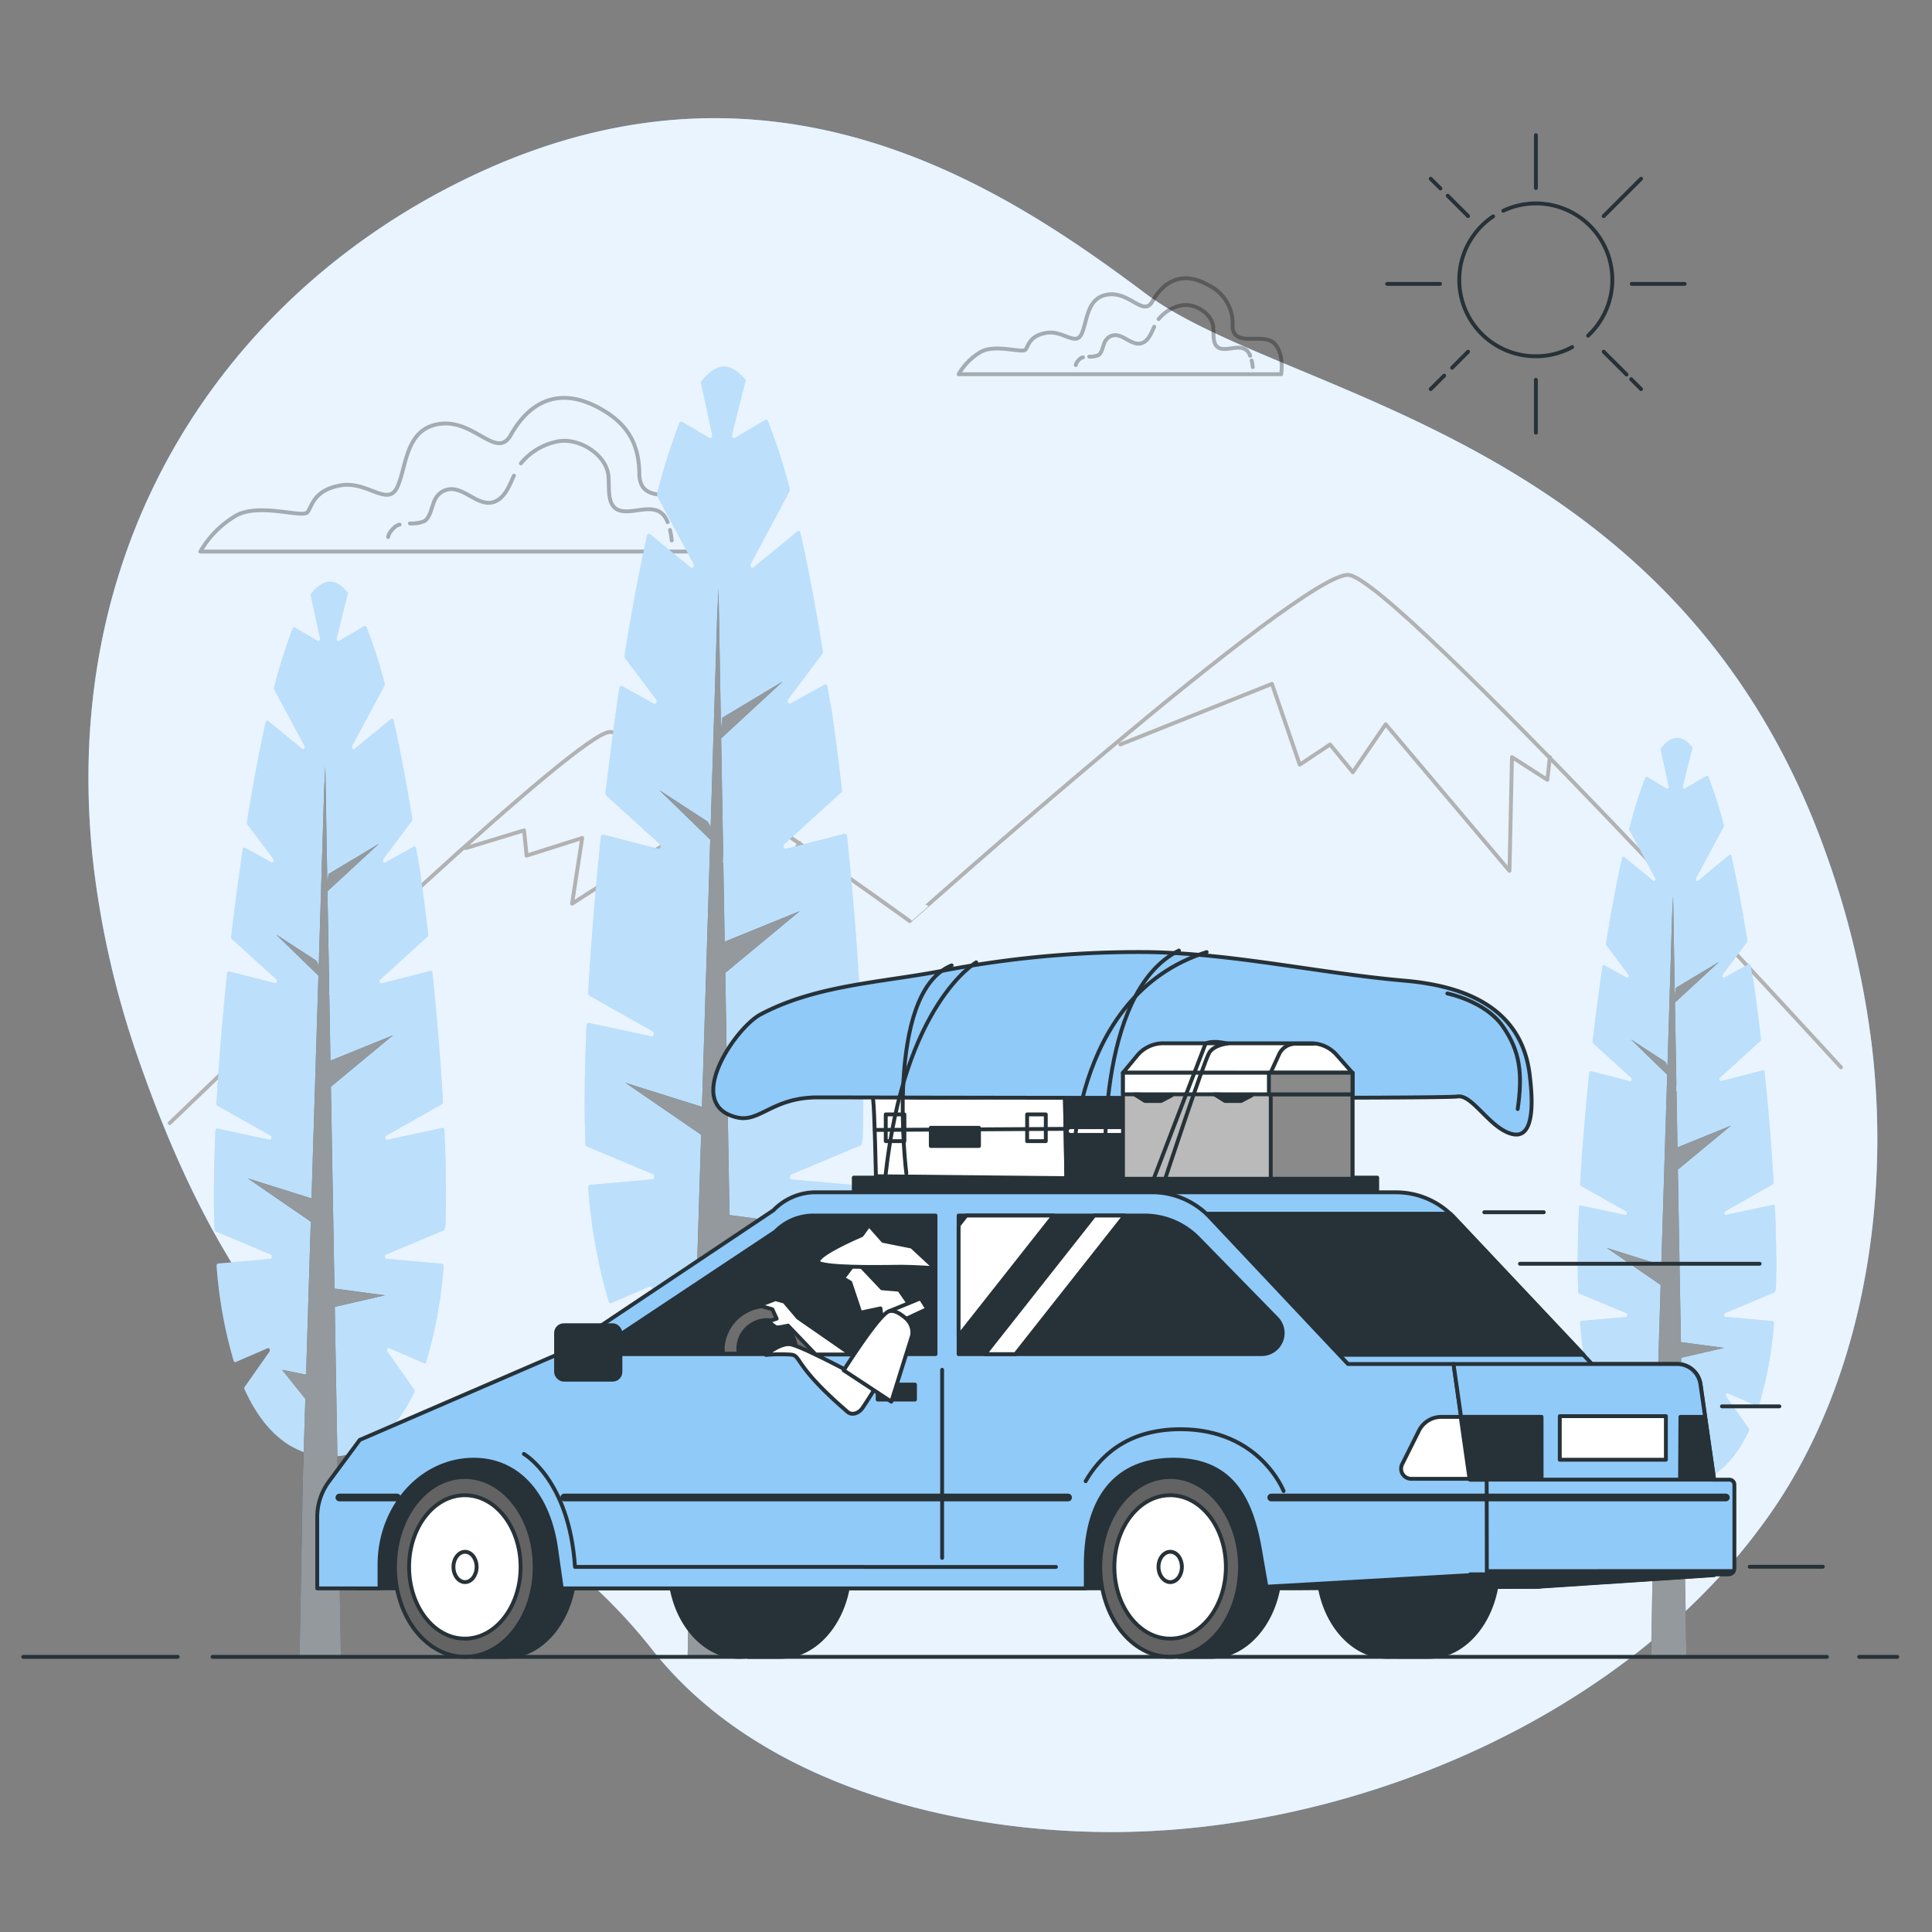 <svg xmlns="http://www.w3.org/2000/svg" viewBox="0 0 500 500"><rect x="0" y="0" width="500" height="500" fill="#808080" stroke="none"/><g id="freepik--background-simple--inject-16"><path d="M291.71,474.09c-43,.85-94.95-11.67-122.9-47.16-42.25-53.62-94.15-41.47-132.75-152.2A236.27,236.27,0,0,1,24.31,224.9a197.66,197.66,0,0,1-1.41-25.07C23.47,126,67.05,70.33,125.31,44.06,201.93,9.5,260.72,49.23,296.52,76s137.13,36,175.93,144.54a228.72,228.72,0,0,1,12.11,51.22c4.52,39.9-2.54,85.09-25.65,118.87-1.73,2.54-3.56,5-5.45,7.46C416.41,445.73,350.39,472.93,291.71,474.09Z" style="fill:#90CAF9"></path><path d="M291.71,474.09c-43,.85-94.95-11.67-122.9-47.16-42.25-53.62-94.15-41.47-132.75-152.2A236.27,236.27,0,0,1,24.31,224.9a197.66,197.66,0,0,1-1.41-25.07C23.47,126,67.05,70.33,125.31,44.06,201.93,9.5,260.72,49.23,296.52,76s137.13,36,175.93,144.54a228.72,228.72,0,0,1,12.11,51.22c4.52,39.9-2.54,85.09-25.65,118.87-1.73,2.54-3.56,5-5.45,7.46C416.41,445.73,350.39,472.93,291.71,474.09Z" style="fill:#fff;opacity:0.8"></path></g><g id="freepik--Sun--inject-16"><path d="M386.43,56A19.77,19.77,0,0,0,397.49,92.2a19.56,19.56,0,0,0,9.39-2.37" style="fill:none;stroke:#263238;stroke-linecap:round;stroke-linejoin:round"></path><path d="M411,86.86a19.77,19.77,0,0,0-21.94-32.32" style="fill:none;stroke:#263238;stroke-linecap:round;stroke-linejoin:round"></path><line x1="397.49" y1="98.29" x2="397.49" y2="111.97" style="fill:none;stroke:#263238;stroke-linecap:round;stroke-linejoin:round"></line><line x1="397.49" y1="34.98" x2="397.49" y2="48.66" style="fill:none;stroke:#263238;stroke-linecap:round;stroke-linejoin:round"></line><line x1="373.75" y1="97.22" x2="370.26" y2="100.7" style="fill:none;stroke:#263238;stroke-linecap:round;stroke-linejoin:round"></line><line x1="379.94" y1="91.02" x2="375.79" y2="95.18" style="fill:none;stroke:#263238;stroke-linecap:round;stroke-linejoin:round"></line><line x1="424.71" y1="46.25" x2="415.03" y2="55.93" style="fill:none;stroke:#263238;stroke-linecap:round;stroke-linejoin:round"></line><line x1="422.3" y1="73.47" x2="435.99" y2="73.47" style="fill:none;stroke:#263238;stroke-linecap:round;stroke-linejoin:round"></line><line x1="358.99" y1="73.47" x2="372.68" y2="73.47" style="fill:none;stroke:#263238;stroke-linecap:round;stroke-linejoin:round"></line><line x1="422.14" y1="98.13" x2="424.71" y2="100.7" style="fill:none;stroke:#263238;stroke-linecap:round;stroke-linejoin:round"></line><line x1="415.03" y1="91.02" x2="420.95" y2="96.93" style="fill:none;stroke:#263238;stroke-linecap:round;stroke-linejoin:round"></line><line x1="374.66" y1="50.65" x2="379.94" y2="55.93" style="fill:none;stroke:#263238;stroke-linecap:round;stroke-linejoin:round"></line><line x1="370.26" y1="46.25" x2="372.79" y2="48.78" style="fill:none;stroke:#263238;stroke-linecap:round;stroke-linejoin:round"></line></g><g id="freepik--Clouds--inject-16"><g style="opacity:0.3"><path d="M319,84.85c0-.19,0-.39,0-.61a11,11,0,0,0-6-10.31c-7.89-4.58-12.47,0-14.76,4.07s-5.85-2.54-11.45-1.78-5.34,6.87-6.87,10.18-4.83-1-9.16-.25-4.58,3.3-5.34,4.32S257.76,89,253.94,91a16,16,0,0,0-5.85,5.85h83.47s1-6.1-2.29-8.39C326.31,86.38,319.58,89.67,319,84.85Z" style="fill:none;stroke:#000;stroke-linecap:round;stroke-linejoin:round"></path><path d="M280.27,92.47a1.81,1.81,0,0,0-.77.39c-1.08.94-1.08,1.61-1.08,1.61" style="fill:none;stroke:#000;stroke-linecap:round;stroke-linejoin:round"></path><path d="M298.71,84.56c-.75,1.63-1.4,3.41-2.93,4.13-2.19,1-4.24-1.29-6.25-1.81a2.91,2.91,0,0,0-3.21,1c-.9,1-.92,3.39-2.11,4.06a5.57,5.57,0,0,1-2.3.36" style="fill:none;stroke:#000;stroke-linecap:round;stroke-linejoin:round"></path><path d="M323.55,92.08c-.06-.15-.12-.29-.19-.43-1.61-3.21-5.4-.63-7.73-1.53-2.08-.8-1.4-4.08-1.68-5.79-.54-3.31-4.7-5.84-7.95-5.33a10.09,10.09,0,0,0-6.15,3.58" style="fill:none;stroke:#000;stroke-linecap:round;stroke-linejoin:round"></path><path d="M324.21,95a15.37,15.37,0,0,0-.28-1.7" style="fill:none;stroke:#000;stroke-linecap:round;stroke-linejoin:round"></path></g><g style="opacity:0.3"><path d="M165.52,123.56a7.43,7.43,0,0,1-.06-1c-.09-7.45-2.86-12.61-9.61-16.53-12.64-7.34-20,0-23.65,6.53s-9.38-4.08-18.36-2.86-8.56,11-11,16.32-7.75-1.63-14.69-.41-7.34,5.3-8.56,6.93-12.24-2.44-18.36.82a25.52,25.52,0,0,0-9.38,9.38H185.63s1.63-9.78-3.67-13.46C177.21,126,166.43,131.29,165.52,123.56Z" style="fill:none;stroke:#000;stroke-linecap:round;stroke-linejoin:round"></path><path d="M103.42,135.77a3,3,0,0,0-1.24.63c-1.72,1.51-1.72,2.58-1.72,2.58" style="fill:none;stroke:#000;stroke-linecap:round;stroke-linejoin:round"></path><path d="M133,123.1c-1.19,2.61-2.24,5.46-4.7,6.61-3.5,1.64-6.78-2.06-10-2.9a4.69,4.69,0,0,0-5.14,1.57c-1.45,1.67-1.48,5.44-3.39,6.51a8.76,8.76,0,0,1-3.69.58" style="fill:none;stroke:#000;stroke-linecap:round;stroke-linejoin:round"></path><path d="M172.79,135.15c-.1-.24-.2-.47-.31-.69-2.57-5.15-8.65-1-12.39-2.45-3.32-1.28-2.23-6.53-2.68-9.28-.86-5.31-7.53-9.36-12.75-8.54a16.17,16.17,0,0,0-9.85,5.73" style="fill:none;stroke:#000;stroke-linecap:round;stroke-linejoin:round"></path><path d="M173.84,139.86a21.69,21.69,0,0,0-.44-2.71" style="fill:none;stroke:#000;stroke-linecap:round;stroke-linejoin:round"></path></g></g><g id="freepik--Mountains--inject-16"><path d="M43.93,290.65c31.89-30.71,106-101.22,113.92-101.22,10.16,0,77.57,48.94,77.57,48.94S337,147.87,349,148.79,476.44,276.23,476.44,276.23" style="fill:none;stroke:#b2b2b2;stroke-linecap:round;stroke-linejoin:round"></path><polyline points="289.95 192.67 329.18 176.98 336.37 197.9 344.22 192.67 350.11 199.86 358.61 187.44 390.65 225.37 391.3 195.94 400.45 201.82 401.11 195.94" style="fill:none;stroke:#b2b2b2;stroke-linecap:round;stroke-linejoin:round"></polyline><polyline points="120.59 219.48 135.63 214.9 136.28 221.44 150.67 216.87 148.05 233.87 173.55 217.52 193.17 232.56 194.48 224.06 200.36 228.63 206.9 218.17" style="fill:none;stroke:#b2b2b2;stroke-linecap:round;stroke-linejoin:round"></polyline></g><g id="freepik--Trees--inject-16"><path d="M222.93,265.22c0-.41-.3-.71-.6-.65l-17.17,3.68c-.61.13-.85-1-.29-1.32l17.3-9.76a.75.75,0,0,0,.31-.69c-.72-12.47-1.83-26.15-3.28-40.11,0-.39-.32-.66-.61-.59l-15.19,3.9c-.56.14-.86-.83-.39-1.25l14.65-13.32a.8.8,0,0,0,.22-.68c-.78-6.74-1.64-13.48-2.57-20.12l-1.2-6.63c-.07-.42-.41-.65-.7-.48l-8.84,4.87c-.53.29-1-.59-.57-1.13l8.8-11.72a.83.83,0,0,0,.14-.64c-1.76-10.92-3.7-21.31-5.8-30.66-.1-.44-.48-.63-.77-.39L195,146.87c-.48.4-1-.37-.69-1l10-18.7a.88.88,0,0,0,.07-.64A151.15,151.15,0,0,0,198.73,109c-.13-.32-.42-.45-.66-.3l-7.91,4.63c-.41.24-.84-.27-.71-.83l2.49-10c0-.18.22-.91.41-1.55l.65-2.57c-1.83-2.25-3.71-3.49-5.63-3.49s-4.06,1.4-6,4l2.95,13.63c.13.56-.3,1.07-.71.83l-7.11-4.17a.47.47,0,0,0-.67.31,158.91,158.91,0,0,0-5.77,18.31.93.93,0,0,0,.06.64l9.37,17.47c.33.62-.21,1.39-.69,1l-10.57-8.66c-.29-.24-.67-.05-.77.39-2.11,9.48-4.06,20-5.83,31.05a.88.88,0,0,0,.15.64l8,10.65c.4.54,0,1.42-.56,1.13L161,177.58c-.3-.17-.65.07-.71.5-1.32,8.89-2.51,18-3.57,27.16a.81.81,0,0,0,.22.67l13.78,12.52c.46.42.16,1.39-.39,1.25L156.13,216c-.3-.08-.58.19-.62.58-1.46,14.08-2.57,27.86-3.28,40.4a.73.73,0,0,0,.31.69l16.35,9.23c.56.32.32,1.45-.29,1.32l-16.2-3.47c-.3-.07-.58.24-.6.65-.31,7.21-.48,13.89-.48,19.83q0,5.64.2,10.84a.69.69,0,0,0,.36.63L169,303.87c.55.23.45,1.3-.12,1.35l-16.15,1.43a.68.68,0,0,0-.49.78,140.18,140.18,0,0,0,5.3,29.4c.1.34.38.5.64.39l9.92-4.28c.51-.22.9.61.54,1.13L160.93,345a.86.86,0,0,0-.06.84c6.58,14.5,16,20.77,26.5,20.77,10.27,0,19.54-6,26.11-19.92a.91.91,0,0,0-.06-.85l-8.26-11.73c-.36-.52,0-1.35.54-1.13l10.78,4.66a.49.49,0,0,0,.64-.39,139.6,139.6,0,0,0,5.41-29.69.68.68,0,0,0-.49-.78l-17.12-1.52c-.57-.05-.67-1.12-.12-1.35l17.86-7.47a.62.62,0,0,0,.34-.48l.26-1.27s0-.1,0-.15c.09-3,.14-6.05.14-9.24C223.42,279.27,223.25,272.51,222.93,265.22Z" style="fill:#90CAF9"></path><path d="M222.93,265.22c0-.41-.3-.71-.6-.65l-17.17,3.68c-.61.13-.85-1-.29-1.32l17.3-9.76a.75.75,0,0,0,.31-.69c-.72-12.47-1.83-26.15-3.28-40.11,0-.39-.32-.66-.61-.59l-15.19,3.9c-.56.14-.86-.83-.39-1.25l14.65-13.32a.8.8,0,0,0,.22-.68c-.78-6.74-1.64-13.48-2.57-20.12l-1.2-6.63c-.07-.42-.41-.65-.7-.48l-8.84,4.87c-.53.29-1-.59-.57-1.13l8.8-11.72a.83.83,0,0,0,.14-.64c-1.76-10.92-3.7-21.31-5.8-30.66-.1-.44-.48-.63-.77-.39L195,146.87c-.48.4-1-.37-.69-1l10-18.7a.88.88,0,0,0,.07-.64A151.15,151.15,0,0,0,198.73,109c-.13-.32-.42-.45-.66-.3l-7.91,4.63c-.41.24-.84-.27-.71-.83l2.49-10c0-.18.22-.91.41-1.55l.65-2.57c-1.83-2.25-3.71-3.49-5.63-3.49s-4.06,1.4-6,4l2.95,13.63c.13.56-.3,1.07-.71.83l-7.11-4.17a.47.47,0,0,0-.67.31,158.91,158.91,0,0,0-5.77,18.31.93.93,0,0,0,.06.64l9.37,17.47c.33.62-.21,1.39-.69,1l-10.57-8.66c-.29-.24-.67-.05-.77.39-2.11,9.48-4.06,20-5.83,31.05a.88.88,0,0,0,.15.64l8,10.65c.4.54,0,1.42-.56,1.13L161,177.58c-.3-.17-.65.07-.71.5-1.32,8.89-2.51,18-3.57,27.16a.81.81,0,0,0,.22.67l13.78,12.52c.46.42.16,1.39-.39,1.25L156.13,216c-.3-.08-.58.19-.62.58-1.46,14.08-2.57,27.86-3.28,40.4a.73.73,0,0,0,.31.69l16.35,9.23c.56.32.32,1.45-.29,1.32l-16.2-3.47c-.3-.07-.58.24-.6.65-.31,7.21-.48,13.89-.48,19.83q0,5.64.2,10.84a.69.69,0,0,0,.36.63L169,303.87c.55.23.45,1.3-.12,1.35l-16.15,1.43a.68.68,0,0,0-.49.78,140.18,140.18,0,0,0,5.3,29.4c.1.34.38.5.64.39l9.92-4.28c.51-.22.9.61.54,1.13L160.93,345a.86.86,0,0,0-.06.84c6.58,14.5,16,20.77,26.5,20.77,10.27,0,19.54-6,26.11-19.92a.91.91,0,0,0-.06-.85l-8.26-11.73c-.36-.52,0-1.35.54-1.13l10.78,4.66a.49.49,0,0,0,.64-.39,139.6,139.6,0,0,0,5.41-29.69.68.68,0,0,0-.49-.78l-17.12-1.52c-.57-.05-.67-1.12-.12-1.35l17.86-7.47a.62.62,0,0,0,.34-.48l.26-1.27s0-.1,0-.15c.09-3,.14-6.05.14-9.24C223.42,279.27,223.25,272.51,222.93,265.22Z" style="fill:#fff;opacity:0.4"></path><polygon points="188.8 314.45 187.7 251.78 206.96 235.81 187.55 243.7 187.19 223.21 187.03 223.54 187.15 220.54 186.63 191.09 202.58 176.36 186.94 185.75 186.59 188.87 185.95 152.37 185.6 159.56 183.91 214.11 183.18 212.66 170.67 204.52 183.81 217.3 181.67 286.46 161.91 280.25 181.45 293.68 179.98 341.18 172.54 339.7 179.75 348.7 178.94 374.59 177.96 428.79 190.81 428.79 188.9 320.13 204.46 316.54 188.8 314.45" style="fill:#263238"></polygon><polygon points="188.8 314.45 187.7 251.78 206.96 235.81 187.55 243.7 187.19 223.21 187.03 223.54 187.15 220.54 186.63 191.09 202.58 176.36 186.94 185.75 186.59 188.87 185.95 152.37 185.6 159.56 183.91 214.11 183.18 212.66 170.67 204.52 183.81 217.3 181.67 286.46 161.91 280.25 181.45 293.68 179.98 341.18 172.54 339.7 179.75 348.7 178.94 374.59 177.96 428.79 190.81 428.79 188.9 320.13 204.46 316.54 188.8 314.45" style="fill:#fff;opacity:0.5"></polygon><path d="M115,292.44c0-.34-.25-.59-.5-.54L100.2,295c-.51.11-.71-.84-.24-1.1l14.41-8.14a.61.61,0,0,0,.27-.57c-.6-10.4-1.53-21.8-2.74-33.43,0-.33-.26-.56-.51-.49l-12.66,3.24c-.46.12-.72-.69-.33-1l12.22-11.1a.7.7,0,0,0,.19-.57c-.66-5.61-1.38-11.23-2.15-16.77l-1-5.53c-.06-.34-.34-.53-.59-.4l-7.37,4.07c-.43.24-.8-.5-.47-.95l7.34-9.77a.74.74,0,0,0,.12-.53c-1.47-9.11-3.09-17.77-4.84-25.56-.08-.36-.4-.52-.64-.32l-9.5,7.78c-.4.33-.85-.31-.58-.82l8.36-15.59a.74.74,0,0,0,.05-.53,126.71,126.71,0,0,0-4.7-14.64c-.11-.26-.35-.37-.55-.25l-6.59,3.87c-.34.2-.7-.23-.59-.7l2.07-8.31c0-.15.18-.76.34-1.29l.54-2.15c-1.53-1.88-3.09-2.91-4.69-2.91s-3.38,1.17-5,3.3l2.46,11.36c.11.47-.25.9-.59.7l-5.93-3.48c-.21-.12-.45,0-.56.26a135,135,0,0,0-4.81,15.26.69.69,0,0,0,.06.53L78.79,193c.28.51-.17,1.15-.57.82l-8.81-7.22c-.25-.2-.56,0-.65.33-1.75,7.9-3.38,16.67-4.85,25.88a.67.67,0,0,0,.12.53l6.66,8.88c.34.45,0,1.19-.47.95l-6.8-3.75c-.25-.14-.54.06-.59.42-1.1,7.41-2.09,15-3,22.63A.66.66,0,0,0,60,243l11.48,10.43c.39.35.14,1.16-.32,1l-11.87-3c-.25-.06-.48.16-.51.49-1.22,11.73-2.15,23.22-2.74,33.67a.62.62,0,0,0,.26.58L70,293.87c.47.26.27,1.21-.23,1.1l-13.51-2.89c-.25-.06-.48.2-.5.54-.26,6-.4,11.58-.4,16.53,0,3.13.06,6.15.17,9a.56.56,0,0,0,.3.52l14.24,6c.45.19.37,1.08-.1,1.13L56.46,327c-.25,0-.43.32-.4.65a117.09,117.09,0,0,0,4.41,24.51c.09.28.32.42.54.32l8.26-3.57c.43-.18.76.51.45.94l-6.39,9.08a.75.75,0,0,0,0,.7c5.49,12.09,13.35,17.32,22.09,17.32,8.56,0,16.29-5,21.76-16.61a.72.72,0,0,0,0-.71l-6.88-9.78c-.3-.43,0-1.12.45-.94l9,3.88c.21.1.45,0,.53-.32a116.17,116.17,0,0,0,4.51-24.75.58.58,0,0,0-.41-.65L100,325.79c-.48-.05-.56-.94-.1-1.13l14.89-6.22a.51.51,0,0,0,.28-.4l.22-1.06s0-.08,0-.13q.12-3.72.12-7.7C115.42,304.15,115.28,298.52,115,292.44Z" style="fill:#90CAF9"></path><path d="M115,292.44c0-.34-.25-.59-.5-.54L100.2,295c-.51.11-.71-.84-.24-1.1l14.41-8.14a.61.61,0,0,0,.27-.57c-.6-10.4-1.53-21.8-2.74-33.43,0-.33-.26-.56-.51-.49l-12.66,3.24c-.46.12-.72-.69-.33-1l12.22-11.1a.7.7,0,0,0,.19-.57c-.66-5.61-1.38-11.23-2.15-16.77l-1-5.53c-.06-.34-.34-.53-.59-.4l-7.37,4.07c-.43.24-.8-.5-.47-.95l7.34-9.77a.74.74,0,0,0,.12-.53c-1.47-9.11-3.09-17.77-4.84-25.56-.08-.36-.4-.52-.64-.32l-9.5,7.78c-.4.33-.85-.31-.58-.82l8.36-15.59a.74.74,0,0,0,.05-.53,126.71,126.71,0,0,0-4.7-14.64c-.11-.26-.35-.37-.55-.25l-6.59,3.87c-.34.2-.7-.23-.59-.7l2.07-8.31c0-.15.18-.76.34-1.29l.54-2.15c-1.53-1.88-3.09-2.91-4.69-2.91s-3.38,1.17-5,3.3l2.46,11.36c.11.47-.25.9-.59.7l-5.93-3.48c-.21-.12-.45,0-.56.26a135,135,0,0,0-4.81,15.26.69.69,0,0,0,.06.53L78.79,193c.28.51-.17,1.15-.57.82l-8.81-7.22c-.25-.2-.56,0-.65.33-1.75,7.9-3.38,16.67-4.85,25.88a.67.67,0,0,0,.12.53l6.66,8.88c.34.45,0,1.19-.47.95l-6.8-3.75c-.25-.14-.54.06-.59.42-1.1,7.41-2.09,15-3,22.63A.66.66,0,0,0,60,243l11.48,10.43c.39.35.14,1.16-.32,1l-11.87-3c-.25-.06-.48.16-.51.49-1.22,11.73-2.15,23.22-2.74,33.67a.62.62,0,0,0,.26.58L70,293.87c.47.26.27,1.21-.23,1.1l-13.51-2.89c-.25-.06-.48.2-.5.54-.26,6-.4,11.58-.4,16.53,0,3.13.06,6.15.17,9a.56.56,0,0,0,.3.52l14.24,6c.45.19.37,1.08-.1,1.13L56.46,327c-.25,0-.43.32-.4.65a117.09,117.09,0,0,0,4.41,24.51c.09.28.32.42.54.32l8.26-3.57c.43-.18.76.51.45.94l-6.39,9.08a.75.75,0,0,0,0,.7c5.49,12.09,13.35,17.32,22.09,17.32,8.56,0,16.29-5,21.76-16.61a.72.72,0,0,0,0-.71l-6.88-9.78c-.3-.43,0-1.12.45-.94l9,3.88c.21.1.45,0,.53-.32a116.17,116.17,0,0,0,4.51-24.75.58.58,0,0,0-.41-.65L100,325.79c-.48-.05-.56-.94-.1-1.13l14.89-6.22a.51.51,0,0,0,.28-.4l.22-1.06s0-.08,0-.13q.12-3.72.12-7.7C115.42,304.15,115.28,298.52,115,292.44Z" style="fill:#fff;opacity:0.4"></path><polygon points="86.56 333.48 85.64 281.24 101.7 267.93 85.52 274.5 85.22 257.43 85.09 257.7 85.19 255.2 84.75 230.65 98.05 218.38 85.01 226.2 84.72 228.8 84.19 198.38 83.89 204.37 82.49 249.84 81.88 248.63 71.45 241.85 82.41 252.5 80.62 310.15 64.14 304.97 80.43 316.17 79.21 355.76 73.01 354.52 79.02 362.03 78.35 383.62 77.53 428.79 88.23 428.79 86.64 338.22 99.61 335.22 86.56 333.48" style="fill:#263238"></polygon><polygon points="86.56 333.48 85.64 281.24 101.7 267.93 85.52 274.5 85.22 257.43 85.09 257.7 85.19 255.2 84.75 230.65 98.05 218.38 85.01 226.2 84.72 228.8 84.19 198.38 83.89 204.37 82.49 249.84 81.88 248.63 71.45 241.85 82.41 252.5 80.62 310.15 64.14 304.97 80.43 316.17 79.21 355.76 73.01 354.52 79.02 362.03 78.35 383.62 77.53 428.79 88.23 428.79 86.64 338.22 99.61 335.22 86.56 333.48" style="fill:#fff;opacity:0.5"></polygon><path d="M459.33,312.27c0-.29-.21-.51-.43-.46l-12.23,2.62c-.43.09-.6-.72-.2-.94l12.32-7A.54.54,0,0,0,459,306c-.51-8.88-1.3-18.63-2.33-28.57,0-.28-.23-.47-.44-.42l-10.82,2.78c-.4.1-.61-.59-.28-.89l10.44-9.49a.58.58,0,0,0,.16-.48c-.56-4.8-1.18-9.6-1.84-14.33l-.85-4.73c-.05-.3-.29-.46-.5-.34l-6.3,3.47c-.37.21-.69-.42-.4-.8l6.27-8.36a.63.63,0,0,0,.1-.45c-1.26-7.78-2.64-15.18-4.14-21.84-.07-.32-.34-.45-.55-.28L439.42,228c-.35.29-.73-.26-.5-.7l7.14-13.32a.65.65,0,0,0,.05-.46,107.85,107.85,0,0,0-4-12.5.33.33,0,0,0-.47-.22l-5.63,3.3c-.29.17-.6-.19-.5-.59l1.76-7.1c0-.13.16-.65.3-1.11l.46-1.83c-1.31-1.61-2.65-2.49-4-2.49s-2.89,1-4.28,2.82l2.1,9.71c.09.4-.21.76-.5.59l-5.07-3a.33.33,0,0,0-.48.21,115.48,115.48,0,0,0-4.11,13.05.63.63,0,0,0,0,.45l6.67,12.45c.24.44-.15,1-.49.7l-7.53-6.17c-.21-.17-.48,0-.55.28-1.5,6.75-2.89,14.25-4.15,22.12a.6.6,0,0,0,.1.46l5.7,7.59c.28.38,0,1-.41.8l-5.81-3.2c-.21-.12-.46,0-.5.36-.94,6.33-1.79,12.84-2.54,19.34a.55.55,0,0,0,.15.48l9.82,8.92c.33.3.11,1-.28.89l-10.15-2.6c-.2-.06-.4.14-.43.42-1,10-1.84,19.84-2.34,28.78a.5.5,0,0,0,.22.48l11.64,6.58c.41.22.23,1-.2.94L409.09,312c-.21,0-.41.17-.43.46-.22,5.14-.34,9.9-.34,14.12,0,2.69.05,5.26.14,7.73a.5.5,0,0,0,.26.45l12.17,5.08c.39.16.32.93-.09,1l-11.51,1c-.21,0-.36.27-.34.55a100.08,100.08,0,0,0,3.77,20.94.35.35,0,0,0,.46.28l7.06-3.05c.37-.16.65.43.39.81l-5.46,7.76a.59.59,0,0,0-.05.59c4.69,10.33,11.41,14.8,18.88,14.8,7.32,0,13.92-4.3,18.6-14.19a.65.65,0,0,0,0-.61l-5.88-8.35c-.26-.38,0-1,.38-.81l7.68,3.32c.18.08.38,0,.46-.28a99.71,99.71,0,0,0,3.85-21.15.48.48,0,0,0-.35-.55l-12.2-1.09c-.41,0-.47-.8-.08-1l12.72-5.32a.48.48,0,0,0,.25-.34l.18-.9s0-.07,0-.11c.06-2.12.1-4.31.1-6.59C459.68,322.28,459.56,317.47,459.33,312.27Z" style="fill:#90CAF9"></path><path d="M459.33,312.27c0-.29-.21-.51-.43-.46l-12.23,2.62c-.43.09-.6-.72-.2-.94l12.32-7A.54.54,0,0,0,459,306c-.51-8.88-1.3-18.63-2.33-28.57,0-.28-.23-.47-.44-.42l-10.82,2.78c-.4.1-.61-.59-.28-.89l10.44-9.49a.58.58,0,0,0,.16-.48c-.56-4.8-1.18-9.6-1.84-14.33l-.85-4.73c-.05-.3-.29-.46-.5-.34l-6.3,3.47c-.37.21-.69-.42-.4-.8l6.27-8.36a.63.63,0,0,0,.1-.45c-1.26-7.78-2.64-15.18-4.14-21.84-.07-.32-.34-.45-.55-.28L439.42,228c-.35.29-.73-.26-.5-.7l7.14-13.32a.65.65,0,0,0,.05-.46,107.85,107.85,0,0,0-4-12.5.33.33,0,0,0-.47-.22l-5.63,3.3c-.29.17-.6-.19-.5-.59l1.76-7.1c0-.13.16-.65.3-1.11l.46-1.83c-1.31-1.61-2.65-2.49-4-2.49s-2.89,1-4.28,2.82l2.1,9.71c.09.4-.21.76-.5.59l-5.07-3a.33.33,0,0,0-.48.21,115.48,115.48,0,0,0-4.11,13.05.63.63,0,0,0,0,.45l6.67,12.45c.24.44-.15,1-.49.7l-7.53-6.17c-.21-.17-.48,0-.55.28-1.5,6.75-2.89,14.25-4.15,22.12a.6.6,0,0,0,.1.46l5.7,7.59c.28.38,0,1-.41.8l-5.81-3.2c-.21-.12-.46,0-.5.36-.94,6.33-1.79,12.84-2.54,19.34a.55.55,0,0,0,.15.48l9.82,8.92c.33.3.11,1-.28.89l-10.15-2.6c-.2-.06-.4.14-.43.42-1,10-1.84,19.84-2.34,28.78a.5.5,0,0,0,.22.48l11.64,6.58c.41.22.23,1-.2.94L409.09,312c-.21,0-.41.17-.43.46-.22,5.14-.34,9.9-.34,14.12,0,2.69.05,5.26.14,7.73a.5.5,0,0,0,.26.45l12.17,5.08c.39.16.32.93-.09,1l-11.51,1c-.21,0-.36.27-.34.55a100.08,100.08,0,0,0,3.77,20.94.35.35,0,0,0,.46.28l7.06-3.05c.37-.16.65.43.39.81l-5.46,7.76a.59.59,0,0,0-.05.59c4.69,10.33,11.41,14.8,18.88,14.8,7.32,0,13.92-4.3,18.6-14.19a.65.65,0,0,0,0-.61l-5.88-8.35c-.26-.38,0-1,.38-.81l7.68,3.32c.18.08.38,0,.46-.28a99.71,99.71,0,0,0,3.85-21.15.48.48,0,0,0-.35-.55l-12.2-1.09c-.41,0-.47-.8-.08-1l12.72-5.32a.48.48,0,0,0,.25-.34l.18-.9s0-.07,0-.11c.06-2.12.1-4.31.1-6.59C459.68,322.28,459.56,317.47,459.33,312.27Z" style="fill:#fff;opacity:0.4"></path><polygon points="435.02 347.34 434.23 302.69 447.96 291.32 434.13 296.94 433.88 282.34 433.76 282.58 433.84 280.44 433.47 259.46 444.84 248.97 433.69 255.66 433.44 257.88 432.99 231.88 432.74 237.01 431.54 275.86 431.02 274.83 422.1 269.03 431.47 278.14 429.94 327.4 415.86 322.97 429.78 332.55 428.74 366.38 423.44 365.32 428.57 371.74 428 390.18 427.3 428.79 436.45 428.79 435.09 351.39 446.17 348.83 435.02 347.34" style="fill:#263238"></polygon><polygon points="435.02 347.34 434.23 302.69 447.96 291.32 434.13 296.94 433.88 282.34 433.76 282.58 433.84 280.44 433.47 259.46 444.84 248.97 433.69 255.66 433.44 257.88 432.99 231.88 432.74 237.01 431.54 275.86 431.02 274.83 422.1 269.03 431.47 278.14 429.94 327.4 415.86 322.97 429.78 332.55 428.74 366.38 423.44 365.32 428.57 371.74 428 390.18 427.3 428.79 436.45 428.79 435.09 351.39 446.17 348.83 435.02 347.34" style="fill:#fff;opacity:0.5"></polygon></g><g id="freepik--Car--inject-16"><path d="M369.61,382.25h-8.19l-.12.18a13.58,13.58,0,0,0-2.12-.18c-10,0-18.08,10.42-18.08,23.27s8.1,23.27,18.08,23.27c.72,0,6.65-.07,7.35-.17l-5.11.17h8.19c10,0,18.08-10.42,18.08-23.27S379.6,382.25,369.61,382.25Z" style="fill:#263238;stroke:#263238;stroke-linecap:round;stroke-linejoin:round"></path><path d="M201.82,382.25h-8.2l-.11.18a13.58,13.58,0,0,0-2.12-.18c-10,0-18.09,10.42-18.09,23.27s8.1,23.27,18.09,23.27a14.91,14.91,0,0,0,2.12-.17l.11.17h8.2c10,0,18.08-10.42,18.08-23.27S211.8,382.25,201.82,382.25Z" style="fill:#263238;stroke:#263238;stroke-linecap:round;stroke-linejoin:round"></path><path d="M447.56,382.94h-3.93l-3.52-24.69a6.1,6.1,0,0,0-6-5.24H412l-35.78-38a20.47,20.47,0,0,0-14.91-6.44H266.51a15.19,15.19,0,0,0-10.95,4.67L92.67,382v29H336.89l61.29-.43,45.45-3v-.21h3.74a1.49,1.49,0,0,0,1.49-1.49V384.24A1.3,1.3,0,0,0,447.56,382.94Z" style="fill:#90CAF9;stroke:#263238;stroke-linecap:round;stroke-linejoin:round"></path><line x1="384.14" y1="313.73" x2="399.52" y2="313.73" style="fill:none;stroke:#263238;stroke-linecap:round;stroke-linejoin:round"></line><line x1="393.37" y1="327.06" x2="455.38" y2="327.06" style="fill:none;stroke:#263238;stroke-linecap:round;stroke-linejoin:round"></line><line x1="445.64" y1="363.96" x2="460.5" y2="363.96" style="fill:none;stroke:#263238;stroke-linecap:round;stroke-linejoin:round"></line><line x1="452.82" y1="405.47" x2="471.75" y2="405.47" style="fill:none;stroke:#263238;stroke-linecap:round;stroke-linejoin:round"></line><path d="M378.18,406.61v4.17l20-.14,45.45-3v-.21h3.74a1.5,1.5,0,0,0,1.33-.84Z" style="fill:#263238;stroke:#263238;stroke-linecap:round;stroke-linejoin:round"></path><path d="M398.18,410.64h0a1.49,1.49,0,0,0-.09-3h-23l-85-99.06H266.51a15.19,15.19,0,0,0-10.95,4.67L92.67,382v29H336.89Z" style="fill:#263238;stroke:#263238;stroke-linecap:round;stroke-linejoin:round"></path><path d="M130.73,382.25h-8.2l-5.37,7.89a28.44,28.44,0,0,0,0,30.77l5.37,7.88h8.2c10,0,18.08-10.42,18.08-23.27S140.72,382.25,130.73,382.25Z" style="fill:#263238;stroke:#263238;stroke-linecap:round;stroke-linejoin:round"></path><ellipse cx="120.3" cy="405.52" rx="18.08" ry="23.27" style="fill:#636363;stroke:#263238;stroke-linecap:round;stroke-linejoin:round"></ellipse><ellipse cx="120.3" cy="405.52" rx="14.43" ry="18.56" style="fill:#fff;stroke:#263238;stroke-linecap:round;stroke-linejoin:round"></ellipse><path d="M123.35,405.52c0,2.17-1.37,3.93-3,3.93s-3-1.76-3-3.93,1.37-3.92,3-3.92S123.35,403.36,123.35,405.52Z" style="fill:#fff;stroke:#263238;stroke-linecap:round;stroke-linejoin:round"></path><path d="M313.25,382.25h-8.19l-5.37,7.89a28.44,28.44,0,0,0,0,30.77l5.37,7.88h8.19c10,0,18.09-10.42,18.09-23.27S323.24,382.25,313.25,382.25Z" style="fill:#263238;stroke:#263238;stroke-linecap:round;stroke-linejoin:round"></path><ellipse cx="302.83" cy="405.52" rx="18.08" ry="23.27" style="fill:#636363;stroke:#263238;stroke-linecap:round;stroke-linejoin:round"></ellipse><ellipse cx="302.83" cy="405.52" rx="14.43" ry="18.56" style="fill:#fff;stroke:#263238;stroke-linecap:round;stroke-linejoin:round"></ellipse><path d="M305.87,405.52c0,2.17-1.36,3.93-3,3.93s-3.05-1.76-3.05-3.93,1.36-3.92,3.05-3.92S305.87,403.36,305.87,405.52Z" style="fill:#fff;stroke:#263238;stroke-linecap:round;stroke-linejoin:round"></path><path d="M376.26,315c-.29-.31-.61-.59-.92-.89H301.46v36.51H409.83Z" style="fill:#263238;stroke:#263238;stroke-linecap:round;stroke-linejoin:round"></path><path d="M384.75,382.94h-4.31L376.17,353H348.85l-35.77-38a20.51,20.51,0,0,0-14.92-6.44H211.1a15.21,15.21,0,0,0-10.95,4.67l-55.6,37.18L93.1,372.65l-8,10.81a15.42,15.42,0,0,0-3,9.2v18.41H98.22v-6.13c0-15,10.92-27.17,24.37-27.17h0c12,0,19.45,9.73,21.32,22.93l1.47,10.37H281v-6.13c0-15,6.16-27.17,22.71-27.17h0c14.74,0,20,9.73,22.31,22.93l1.73,9.94,52.73-3v-.21h4.31Z" style="fill:#90CAF9;stroke:#263238;stroke-linecap:round;stroke-linejoin:round"></path><rect x="227.14" y="358.33" width="9.66" height="3.87" style="fill:#263238;stroke:#263238;stroke-linecap:round;stroke-linejoin:round"></rect><path d="M200.62,318.75l-47.74,31.7h89.23V314.58h-31.6A13.81,13.81,0,0,0,200.62,318.75Z" style="fill:#263238;stroke:#263238;stroke-linecap:round;stroke-linejoin:round"></path><path d="M191.22,350.31a8.09,8.09,0,0,1-.15-1.49,7.44,7.44,0,0,1,14.87,0,7.31,7.31,0,0,1-.15,1.49h4.13a12.15,12.15,0,0,0,.11-1.49,11.52,11.52,0,0,0-23,0,12.16,12.16,0,0,0,.1,1.49Z" style="fill:#6e6e6e;stroke:#263238;stroke-linecap:round;stroke-linejoin:round"></path><polygon points="221.55 326.35 218.2 330.81 220.06 331.92 222.66 339.72 227.87 338.61 228.24 341.58 236.04 338.61 232.7 333.78 228.24 333.41 221.55 326.35" style="fill:#fff;stroke:#263238;stroke-linecap:round;stroke-linejoin:round"></polygon><path d="M224.89,317.05,223,319.66s-14.86,6.31-10.4,7.43,17.84.74,20.81.74,8.55.37,8.55.37l-6-5.57-7.43-1.49Z" style="fill:#fff;stroke:#263238;stroke-linecap:round;stroke-linejoin:round"></path><path d="M222.29,350.5,219,354.59s-11.9-6.32-14.5-6.69-6.28,2.76-6.28,2.76a39.91,39.91,0,0,1,6.1-.11c3.4.11.23,2.11,15,14.82,1.13,1,2.78.41,3.71-.75s7.07-11.15,7.07-11.15Z" style="fill:#fff;stroke:#263238;stroke-linecap:round;stroke-linejoin:round"></path><polygon points="230.09 339.35 238.25 336 240 338.75 233 342 230.09 339.35" style="fill:#fff;stroke:#263238;stroke-linecap:round;stroke-linejoin:round"></polygon><path d="M236.07,345.56a4.85,4.85,0,0,0-1.56-4.29c-1.29-1.16-3-2.32-4.41-1.92-2.61.75-11.75,15.29-11.75,15.29l12.32,8.11Z" style="fill:#fff;stroke:#263238;stroke-linecap:round;stroke-linejoin:round"></path><path d="M200.69,336.22l-4.23,1.62,3.42,1,1.13,2.44-2.11.65s1.63,1.62,2.28,1.62a22.4,22.4,0,0,0,2.76-.49l7.15,7.48h9.16L206.5,341,203,336.87Z" style="fill:#fff;stroke:#263238;stroke-linecap:round;stroke-linejoin:round"></path><path d="M310.1,320.42l20.3,20.76a5.54,5.54,0,0,1,1.39,2.49h0a5.46,5.46,0,0,1-5.29,6.78H248.09V314.58h48.13A19.44,19.44,0,0,1,310.1,320.42Z" style="fill:#263238;stroke:#263238;stroke-linecap:round;stroke-linejoin:round"></path><polygon points="291.08 314.58 283.2 314.58 254.9 350.45 262.78 350.45 291.08 314.58" style="fill:#fff;stroke:#263238;stroke-linecap:round;stroke-linejoin:round"></polygon><polygon points="248.09 317.12 248.09 345.76 272.69 314.58 250.09 314.58 248.09 317.12" style="fill:#fff;stroke:#263238;stroke-linecap:round;stroke-linejoin:round"></polygon><path d="M376.17,353h57.9a6.1,6.1,0,0,1,6,5.24l3.52,24.69H380.44Z" style="fill:#90CAF9;stroke:#263238;stroke-linecap:round;stroke-linejoin:round"></path><rect x="403.67" y="366.5" width="27.46" height="11.28" style="fill:#fff;stroke:#263238;stroke-linecap:round;stroke-linejoin:round"></rect><line x1="446.65" y1="387.55" x2="329" y2="387.55" style="fill:#fff;stroke:#263238;stroke-linecap:round;stroke-linejoin:round;stroke-width:2px"></line><line x1="276.42" y1="387.55" x2="146.04" y2="387.55" style="fill:#fff;stroke:#263238;stroke-linecap:round;stroke-linejoin:round;stroke-width:2px"></line><line x1="102.75" y1="387.55" x2="87.83" y2="387.55" style="fill:#fff;stroke:#263238;stroke-linecap:round;stroke-linejoin:round;stroke-width:2px"></line><path d="M398.93,366.69H373a6.46,6.46,0,0,0-5.78,3.57l-4.34,8.68a2.61,2.61,0,0,0,2.34,3.77h33.72Z" style="fill:#fff;stroke:#263238;stroke-linecap:round;stroke-linejoin:round"></path><polygon points="398.93 366.69 378.03 366.69 380.31 382.71 398.93 382.71 398.93 366.69" style="fill:#263238;stroke:#263238;stroke-linecap:round;stroke-linejoin:round"></polygon><polygon points="441.22 366.69 434.89 366.69 434.8 382.71 443.5 382.71 441.22 366.69" style="fill:#263238;stroke:#263238;stroke-linecap:round;stroke-linejoin:round"></polygon><rect x="143.91" y="342.97" width="16.65" height="14.09" rx="2" style="fill:#263238;stroke:#263238;stroke-linecap:round;stroke-linejoin:round"></rect><line x1="243.82" y1="354.5" x2="243.82" y2="403.18" style="fill:none;stroke:#263238;stroke-linecap:round;stroke-linejoin:round"></line><path d="M135.58,376.28s11.73,6.61,13.23,29.24H273.28" style="fill:none;stroke:#263238;stroke-linecap:round;stroke-linejoin:round"></path><path d="M332.2,385.88s-6.13-16-26.66-16c-14.31,0-21.15,7.52-24.58,13.45" style="fill:none;stroke:#263238;stroke-linecap:round;stroke-linejoin:round"></path><rect x="220.96" y="304.76" width="135.46" height="3.43" style="fill:#263238;stroke:#263238;stroke-linecap:round;stroke-linejoin:round"></rect><path d="M275.6,283.6s-22.3.49-35.25.49-14.74-2-14.38.5.72,19.82.72,19.82l49.27.49Z" style="fill:#fff;stroke:#263238;stroke-linecap:round;stroke-linejoin:round"></path><rect x="265.82" y="288.41" width="4.83" height="6.92" style="fill:#fff;stroke:#263238;stroke-linecap:round;stroke-linejoin:round"></rect><rect x="229.23" y="288.41" width="4.83" height="6.92" style="fill:#fff;stroke:#263238;stroke-linecap:round;stroke-linejoin:round"></rect><path d="M275.6,283.6s25.17,1,33.44,0,9.35-1,9.35,1,.36,20.81.36,20.81L276,304.9Z" style="fill:#263238;stroke:#263238;stroke-linecap:round;stroke-linejoin:round"></path><line x1="226.41" y1="292.43" x2="275.47" y2="292.15" style="fill:#263238;stroke:#263238;stroke-linecap:round;stroke-linejoin:round"></line><line x1="277.08" y1="292.71" x2="317.9" y2="292.71" style="fill:none;stroke:#fff;stroke-linecap:round;stroke-linejoin:round"></line><rect x="240.89" y="291.87" width="12.47" height="4.71" style="fill:#263238;stroke:#263238;stroke-linecap:round;stroke-linejoin:round"></rect><path d="M368.73,254.43c-1.67-.27-3.38-.47-5.09-.62-22.13-1.93-44-7-66.3-7.41a268.2,268.2,0,0,0-54.29,5c-15.44,2.9-32.06,3.61-46.21,11.12-6.58,3.49-20.23,23.53-6,26.69,5.85,1.3,9.11-5.21,20.81-5.21s161.63.42,165.53-.23,8.45,8.45,14.31,9.75c6.46,1.43,4.79-11.78,4.44-15C394.2,262.82,382.32,256.57,368.73,254.43Z" style="fill:#90CAF9;stroke:#263238;stroke-linecap:round;stroke-linejoin:round"></path><path d="M374.57,257.11s9.75,1.95,14.31,8.45,5.2,12.36,3.9,21.46" style="fill:none;stroke:#263238;stroke-linecap:round;stroke-linejoin:round"></path><path d="M234.56,303.68s-5.86-46.76,11.73-53.84" style="fill:none;stroke:#263238;stroke-linecap:round;stroke-linejoin:round"></path><path d="M286.11,304.07s-2.85-47.18,19-58.07" style="fill:none;stroke:#263238;stroke-linecap:round;stroke-linejoin:round"></path><path d="M277.55,304.07s-1-46.38,34.73-57.67" style="fill:none;stroke:#263238;stroke-linecap:round;stroke-linejoin:round"></path><path d="M252.64,249.06s-18.56,10.61-23.45,55" style="fill:none;stroke:#263238;stroke-linecap:round;stroke-linejoin:round"></path><rect x="290.63" y="277.62" width="59.38" height="27.44" style="fill:#bababa;stroke:#263238;stroke-linecap:round;stroke-linejoin:round"></rect><rect x="328.87" y="277.62" width="21.14" height="27.44" style="fill:#8a8a8a;stroke:#263238;stroke-linecap:round;stroke-linejoin:round"></rect><path d="M290.63,277.62l3.66-4.43A8.8,8.8,0,0,1,301.1,270h38.19a8.8,8.8,0,0,1,6.61,3l4.12,4.66Z" style="fill:#fff;stroke:#263238;stroke-linecap:round;stroke-linejoin:round"></path><path d="M339.91,270.12h-4.63A4.69,4.69,0,0,0,331,272.9l-2.16,4.72" style="fill:none;stroke:#263238;stroke-linecap:round;stroke-linejoin:round"></path><rect x="290.63" y="277.62" width="59.38" height="5.59" style="fill:#fff;stroke:#263238;stroke-linecap:round;stroke-linejoin:round"></rect><rect x="328.39" y="277.62" width="21.63" height="5.59" style="fill:#8a8a8a;stroke:#263238;stroke-linecap:round;stroke-linejoin:round"></rect><polygon points="293.61 283.23 296.32 284.94 300.47 284.94 303.18 283.51 293.61 283.23" style="fill:#263238;stroke:#263238;stroke-linecap:round;stroke-linejoin:round"></polygon><polygon points="314.32 283.23 317.04 284.94 321.18 284.94 323.89 283.51 314.32 283.23" style="fill:#263238;stroke:#263238;stroke-linecap:round;stroke-linejoin:round"></polygon><path d="M298.5,305.27,312,270.08s1.65-1,5.59,0c0,0-3.29.32-4.6,2.3s-11.51,32.89-11.51,32.89" style="fill:none;stroke:#263238;stroke-linecap:round;stroke-linejoin:round"></path></g><g id="freepik--Floor--inject-16"><line x1="481.15" y1="428.79" x2="491.02" y2="428.79" style="fill:none;stroke:#263238;stroke-linecap:round;stroke-linejoin:round"></line><line x1="55" y1="428.79" x2="472.8" y2="428.79" style="fill:none;stroke:#263238;stroke-linecap:round;stroke-linejoin:round"></line><line x1="6" y1="428.79" x2="46" y2="428.79" style="fill:none;stroke:#263238;stroke-linecap:round;stroke-linejoin:round"></line></g></svg>